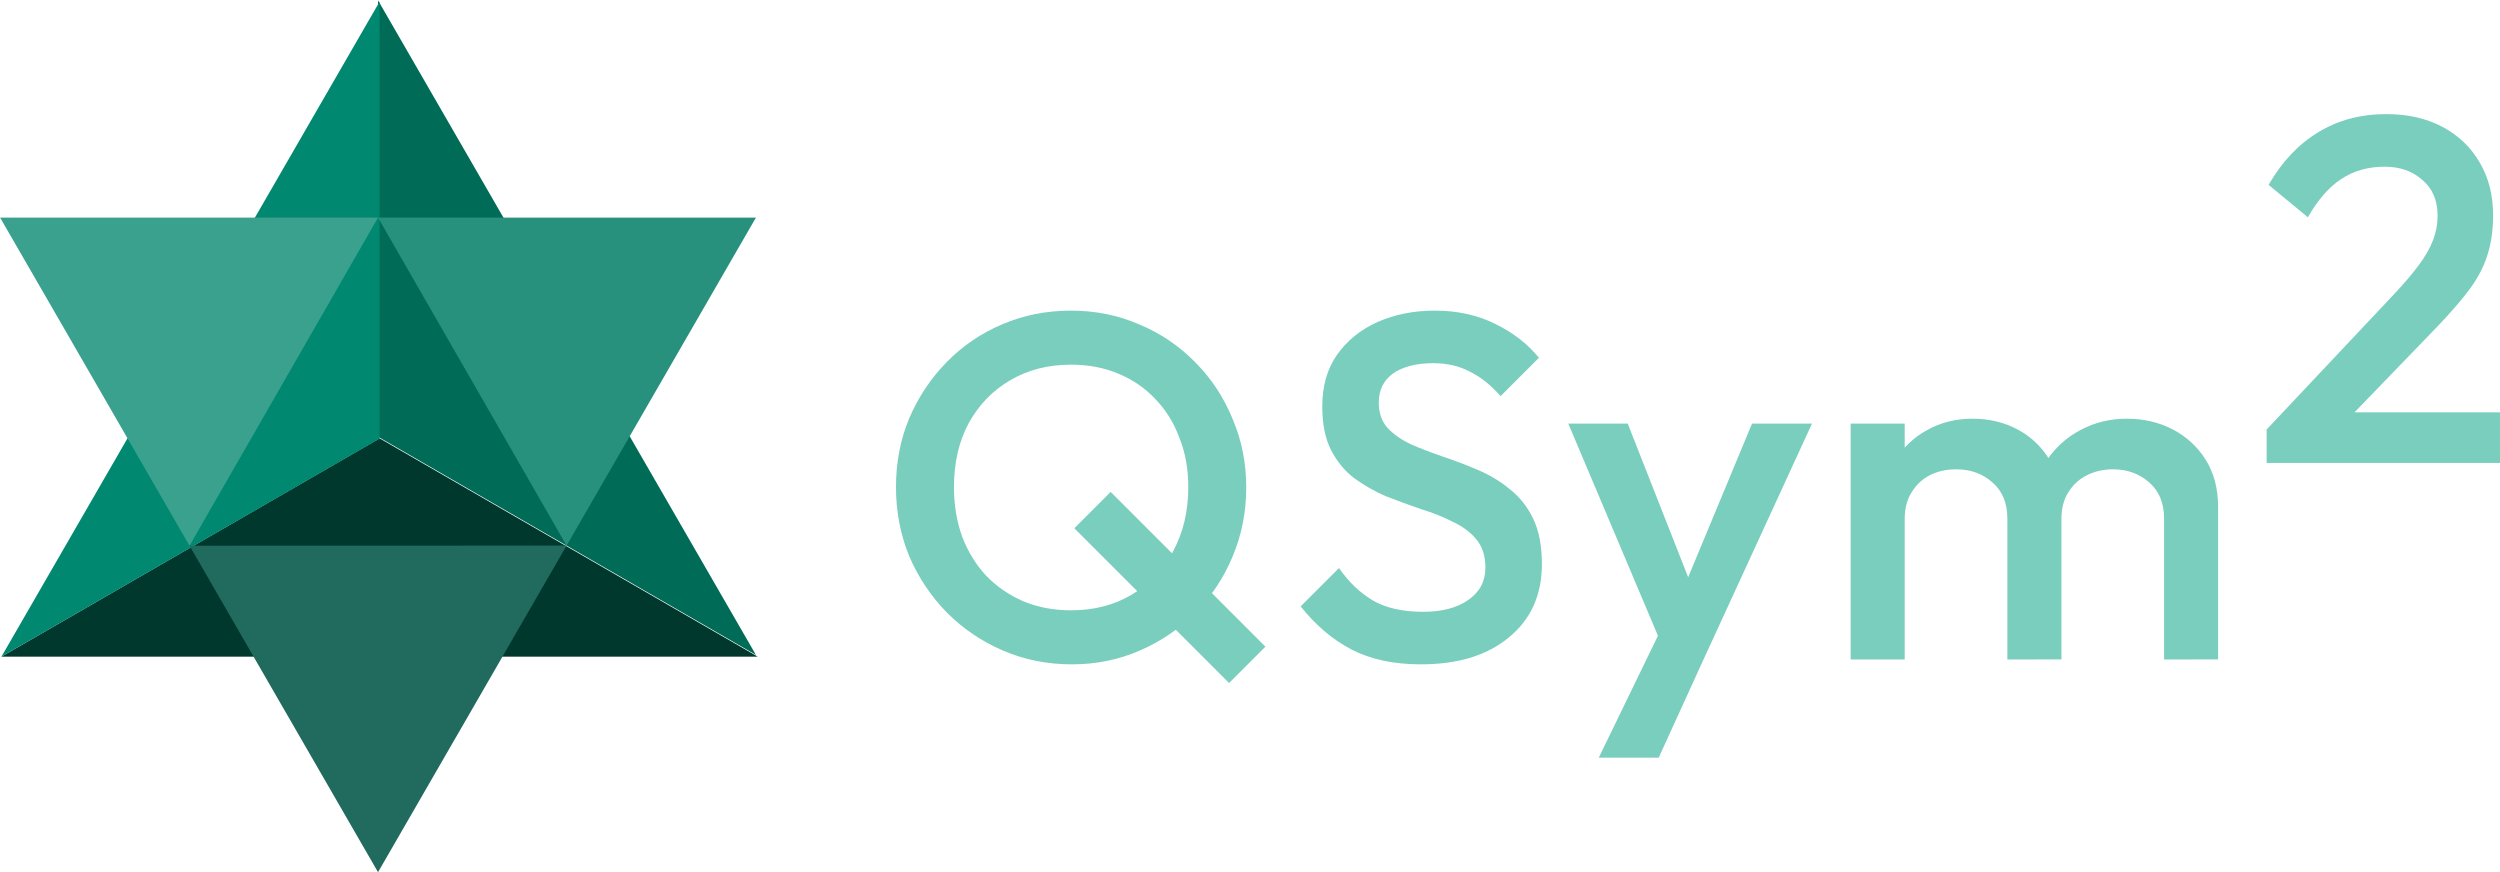 <?xml version="1.0" encoding="UTF-8" standalone="no"?>
<!-- Created with Inkscape (http://www.inkscape.org/) -->

<svg
   width="71.808mm"
   height="25.041mm"
   viewBox="0 0 271.402 94.642"
   version="1.1"
   id="svg1"
   xml:space="preserve"
   inkscape:version="1.3 (1:1.3+202307231459+0e150ed6c4)"
   sodipodi:docname="qsym2_logo_no_background_light.svg"
   inkscape:export-filename="..\..\..\OneDrive\Desktop\qsym2_logo.pdf"
   inkscape:export-xdpi="300"
   inkscape:export-ydpi="300"
   xmlns:inkscape="http://www.inkscape.org/namespaces/inkscape"
   xmlns:sodipodi="http://sodipodi.sourceforge.net/DTD/sodipodi-0.dtd"
   xmlns="http://www.w3.org/2000/svg"
   xmlns:svg="http://www.w3.org/2000/svg">&#10;   <defs
   id="defs1">&#10;        <style
   id="style1">&#10;            @import url('https://fonts.googleapis.com/css2?family=Outfit:wght@600');&#10;        </style>&#10;   </defs>&#10;   <sodipodi:namedview
   id="namedview1"
   pagecolor="#ffffff"
   bordercolor="#999999"
   borderopacity="1"
   inkscape:showpageshadow="2"
   inkscape:pageopacity="0"
   inkscape:pagecheckerboard="0"
   inkscape:deskcolor="#d1d1d1"
   inkscape:document-units="mm"
   showgrid="false"
   inkscape:zoom="2"
   inkscape:cx="173"
   inkscape:cy="86.25"
   inkscape:window-width="1920"
   inkscape:window-height="1045"
   inkscape:window-x="0"
   inkscape:window-y="19"
   inkscape:window-maximized="1"
   inkscape:current-layer="layer1"
   inkscape:export-bgcolor="#ffffffff"><inkscape:grid
     id="grid1"
     units="px"
     originx="-257.309"
     originy="-268.189"
     spacingx="1"
     spacingy="1"
     empcolor="#3f3fff"
     empopacity="0.251"
     color="#3f3fff"
     opacity="0.125"
     empspacing="5"
     dotted="false"
     gridanglex="30"
     gridanglez="30"
     visible="false" /></sodipodi:namedview><defs
   id="defs2" /><g
   inkscape:label="Layer 1"
   inkscape:groupmode="layer"
   id="layer1"
   transform="translate(-257.309,-268.189)"><g
     id="text1-5-5"
     style="font-size:53.333px;line-height:1.25;letter-spacing:1px;word-spacing:0px;fill:#79cebe;fill-opacity:1;stroke-width:0.735;stroke-linecap:square;stroke-linejoin:round"
     inkscape:label="qsym2"
     aria-label="QSym2"><path
       style="font-weight:500;font-family:Outfit;-inkscape-font-specification:'Outfit Medium';fill:#79cebe;fill-opacity:1"
       d="m 373.671,340.31 q -4,0 -7.467,-1.493 -3.467,-1.493 -6.08,-4.107 -2.613,-2.667 -4.107,-6.133 -1.44,-3.52 -1.44,-7.52 0,-4 1.44,-7.467 1.493,-3.467 4.053,-6.08 2.613,-2.667 6.027,-4.107 3.467,-1.493 7.467,-1.493 4,0 7.413,1.493 3.467,1.44 6.08,4.107 2.613,2.613 4.053,6.133 1.493,3.467 1.493,7.467 0,4 -1.493,7.52 -1.44,3.467 -4.053,6.08 -2.56,2.613 -6.027,4.107 -3.413,1.493 -7.36,1.493 z m 17.067,2.027 -16.8,-16.8 3.947,-3.947 16.8,16.8 z m -17.173,-7.893 q 3.787,0 6.613,-1.707 2.88,-1.707 4.48,-4.693 1.653,-3.04 1.653,-6.987 0,-2.933 -0.96,-5.333 -0.907,-2.453 -2.613,-4.213 -1.707,-1.813 -4.053,-2.773 -2.293,-0.96 -5.12,-0.96 -3.733,0 -6.613,1.707 -2.827,1.653 -4.48,4.64 -1.6,2.987 -1.6,6.933 0,2.933 0.907,5.44 0.96,2.453 2.613,4.213 1.707,1.76 4.053,2.773 2.347,0.96 5.12,0.96 z m 38.013,5.867 q -4.427,0 -7.52,-1.6 -3.093,-1.6 -5.547,-4.693 l 4.16,-4.16 q 1.547,2.24 3.68,3.52 2.133,1.227 5.44,1.227 3.093,0 4.907,-1.28 1.867,-1.28 1.867,-3.52 0,-1.867 -0.96,-3.04 -0.96,-1.173 -2.56,-1.92 -1.547,-0.8 -3.467,-1.387 -1.867,-0.64 -3.787,-1.387 -1.867,-0.8 -3.467,-1.973 -1.547,-1.173 -2.507,-3.04 -0.96,-1.867 -0.96,-4.747 0,-3.307 1.6,-5.6 1.653,-2.347 4.427,-3.573 2.773,-1.227 6.187,-1.227 3.68,0 6.56,1.44 2.933,1.44 4.747,3.68 l -4.16,4.16 q -1.6,-1.813 -3.36,-2.667 -1.707,-0.907 -3.947,-0.907 -2.773,0 -4.373,1.12 -1.547,1.12 -1.547,3.147 0,1.707 0.96,2.773 0.96,1.013 2.507,1.76 1.6,0.693 3.467,1.333 1.92,0.64 3.787,1.44 1.92,0.8 3.467,2.08 1.6,1.227 2.56,3.2 0.96,1.973 0.96,4.96 0,5.013 -3.573,7.947 -3.52,2.933 -9.547,2.933 z m 26.92,-0.267 -10.933,-25.867 h 6.453 l 7.467,18.987 h -1.867 l 7.893,-18.987 h 6.507 l -11.893,25.867 z m -7.627,10.4 7.947,-16.373 3.307,5.973 -4.747,10.4 z m 27.347,-10.667 v -25.6 h 5.867 v 25.6 z m 17.013,0 v -15.253 q 0,-2.56 -1.6,-3.947 -1.6,-1.44 -3.947,-1.44 -1.6,0 -2.88,0.64 -1.227,0.64 -1.973,1.867 -0.747,1.173 -0.747,2.88 l -2.293,-1.28 q 0,-2.933 1.28,-5.067 1.28,-2.133 3.467,-3.307 2.187,-1.227 4.907,-1.227 2.72,0 4.907,1.173 2.187,1.173 3.467,3.307 1.28,2.133 1.28,5.12 v 16.533 z m 17.013,0 v -15.253 q 0,-2.56 -1.6,-3.947 -1.6,-1.44 -3.947,-1.44 -1.547,0 -2.827,0.64 -1.28,0.64 -2.027,1.867 -0.747,1.173 -0.747,2.88 l -3.307,-1.28 q 0.267,-2.933 1.707,-5.067 1.44,-2.133 3.68,-3.307 2.293,-1.227 5.013,-1.227 2.773,0 5.013,1.173 2.24,1.173 3.573,3.307 1.333,2.133 1.333,5.12 v 16.533 z"
       id="path1" /><path
       style="font-weight:500;font-family:Outfit;-inkscape-font-specification:'Outfit Medium';baseline-shift:super;fill:#79cebe;fill-opacity:1"
       d="m 503.377,314.816 13.76,-14.613 q 1.707,-1.813 2.773,-3.253 1.067,-1.44 1.547,-2.72 0.48,-1.28 0.48,-2.613 0,-2.507 -1.653,-3.893 -1.6,-1.44 -4.107,-1.44 -2.667,0 -4.693,1.333 -2.027,1.333 -3.627,4.16 l -4.267,-3.52 q 2.187,-3.787 5.387,-5.707 3.2,-1.973 7.413,-1.973 3.467,0 6.08,1.387 2.613,1.387 4.053,3.893 1.44,2.453 1.44,5.707 0,2.347 -0.587,4.213 -0.533,1.813 -1.867,3.68 -1.333,1.813 -3.68,4.267 l -10.56,10.933 z m 0,3.627 v -3.627 l 5.28,-1.867 h 20.053 v 5.493 z"
       id="path13" /></g></g><g
   id="g3"
   transform="matrix(2.076,0,0,2.076,-186.526,-600.882)"
   inkscape:label="g3"><path
     style="display:inline;fill:#006c58;fill-opacity:1;stroke:none;stroke-width:0.546;stroke-dasharray:none;stroke-opacity:1"
     d="m 109.617,289.46 v 22.82 l 19.762,11.41 z"
     id="path7"
     inkscape:label="darkside-back"
     transform="translate(-1.1943945e-6)"
     sodipodi:nodetypes="cccc" /><path
     style="display:inline;fill:#00382e;fill-opacity:1;stroke:none;stroke-width:1.134;stroke-dasharray:none;stroke-opacity:1"
     d="m 292.191,307.963 -41.024,23.685 h 82.048 z"
     id="path9"
     transform="matrix(0.482,0,0,0.482,-31.139,163.926)"
     inkscape:label="lightside-backbottom"
     sodipodi:nodetypes="cccc" /><path
     style="display:inline;fill:#008970;fill-opacity:1;stroke:none;stroke-width:1.134;stroke-dasharray:none;stroke-opacity:1"
     d="m 292.191,260.592 -41.024,71.056 41.024,-23.65 z"
     id="path8"
     transform="matrix(0.482,0,0,0.482,-31.139,163.926)"
     inkscape:label="lightside-backleft"
     sodipodi:nodetypes="cccc" /><path
     sodipodi:type="star"
     style="display:none;fill:none;fill-opacity:1;stroke:#000000;stroke-width:0.546;stroke-linecap:square;stroke-linejoin:round;stroke-miterlimit:4.5;stroke-dasharray:none;stroke-opacity:1"
     id="path29"
     inkscape:flatsided="false"
     sodipodi:sides="3"
     sodipodi:cx="65.168793"
     sodipodi:cy="336.09525"
     sodipodi:r1="22.819651"
     sodipodi:r2="11.409826"
     sodipodi:arg1="0.52359878"
     sodipodi:arg2="1.5707963"
     inkscape:rounded="0"
     inkscape:randomized="0"
     d="m 84.931,347.505 -19.762,0 -19.762,0 9.881,-17.115 9.881,-17.115 9.881,17.115 z"
     inkscape:transform-center-y="-5.7049128"
     transform="translate(44.448,-23.816)"
     inkscape:label="back-trig-outline" /><path
     style="display:inline;fill:#28917e;fill-opacity:1;stroke:none;stroke-width:0.546;stroke-dasharray:none;stroke-opacity:1"
     d="m 109.617,300.821 9.86,17.151 9.902,-17.151 z"
     id="path10"
     inkscape:label="darkside-mid"
     sodipodi:nodetypes="cccc" /><path
     style="display:inline;fill:#206a5e;fill-opacity:1;stroke:none;stroke-width:0.546;stroke-dasharray:none;stroke-opacity:1"
     d="m 99.76,317.979 19.717,-0.006 -9.86,17.078 z"
     id="path11"
     inkscape:label="lightside-midbottom"
     sodipodi:nodetypes="cccc" /><path
     style="display:inline;fill:#3ba18f;fill-opacity:1;stroke:none;stroke-width:0.546;stroke-dasharray:none;stroke-opacity:1"
     d="m 89.854,300.821 h 19.762 l -9.857,17.157 z"
     id="path12"
     inkscape:label="lightside-midleft"
     sodipodi:nodetypes="cccc" /><path
     sodipodi:type="star"
     style="display:none;fill:none;fill-opacity:1;stroke:#000000;stroke-width:0.546;stroke-linecap:square;stroke-linejoin:round;stroke-miterlimit:4.5;stroke-dasharray:none;stroke-opacity:1"
     id="path29-5"
     inkscape:flatsided="false"
     sodipodi:sides="3"
     sodipodi:cx="65.168793"
     sodipodi:cy="336.09525"
     sodipodi:r1="22.819651"
     sodipodi:r2="11.409826"
     sodipodi:arg1="0.52359878"
     sodipodi:arg2="1.5707963"
     inkscape:rounded="0"
     inkscape:randomized="0"
     d="m 84.931,347.505 -19.762,0 -19.762,0 9.881,-17.115 9.881,-17.115 9.881,17.115 z"
     inkscape:transform-center-y="5.7049169"
     transform="matrix(1,0,0,-1,44.448,648.326)"
     inkscape:label="mid-trig-outline" /><path
     style="display:none;fill:#397b22;fill-opacity:1;stroke:none;stroke-width:0.546;stroke-dasharray:none;stroke-opacity:1"
     d="m 109.617,312.281 v -11.403 l 9.881,17.058 z"
     id="path4"
     inkscape:label="darkside-top" /><path
     style="display:none;fill:#4ca42d;fill-opacity:1;stroke:none;stroke-width:0.546;stroke-dasharray:none;stroke-opacity:1"
     d="m 109.617,300.878 -9.881,17.058 9.881,-5.655 z"
     id="path5"
     inkscape:label="lightside-topleft" /><path
     style="display:none;fill:#4ca42d;fill-opacity:1;stroke:none;stroke-width:0.546;stroke-dasharray:none;stroke-opacity:1"
     d="m 99.736,317.936 9.881,-5.655 9.881,5.711 z"
     id="path6"
     inkscape:label="lightside-topbottom" /><path
     style="display:none;fill:none;fill-opacity:1;stroke:#000000;stroke-width:0.546;stroke-dasharray:none;stroke-opacity:1"
     d="m 109.617,300.821 9.857,17.157 -19.738,-0.042 z"
     id="path3"
     inkscape:label="top-trig-outline" /><path
     style="display:none;fill:none;stroke:#000000;stroke-width:0.546;stroke-linecap:butt;stroke-linejoin:miter;stroke-dasharray:none;stroke-opacity:1"
     d="m 109.617,289.46 v 22.837 -0.017"
     id="path30"
     sodipodi:nodetypes="ccc"
     inkscape:label="radialline-top" /><path
     style="display:none;fill:none;stroke:#000000;stroke-width:0.546;stroke-linecap:butt;stroke-linejoin:miter;stroke-dasharray:none;stroke-opacity:1"
     d="m 129.379,323.689 -19.762,-11.395"
     id="path32"
     sodipodi:nodetypes="cc"
     inkscape:label="radialline-right" /><path
     style="display:none;fill:#ffffff;stroke:#000000;stroke-width:0.546;stroke-dasharray:none;stroke-opacity:1"
     d="M 89.854,323.689 109.617,312.281"
     id="path2"
     inkscape:label="radialline-left" /></g></svg>
